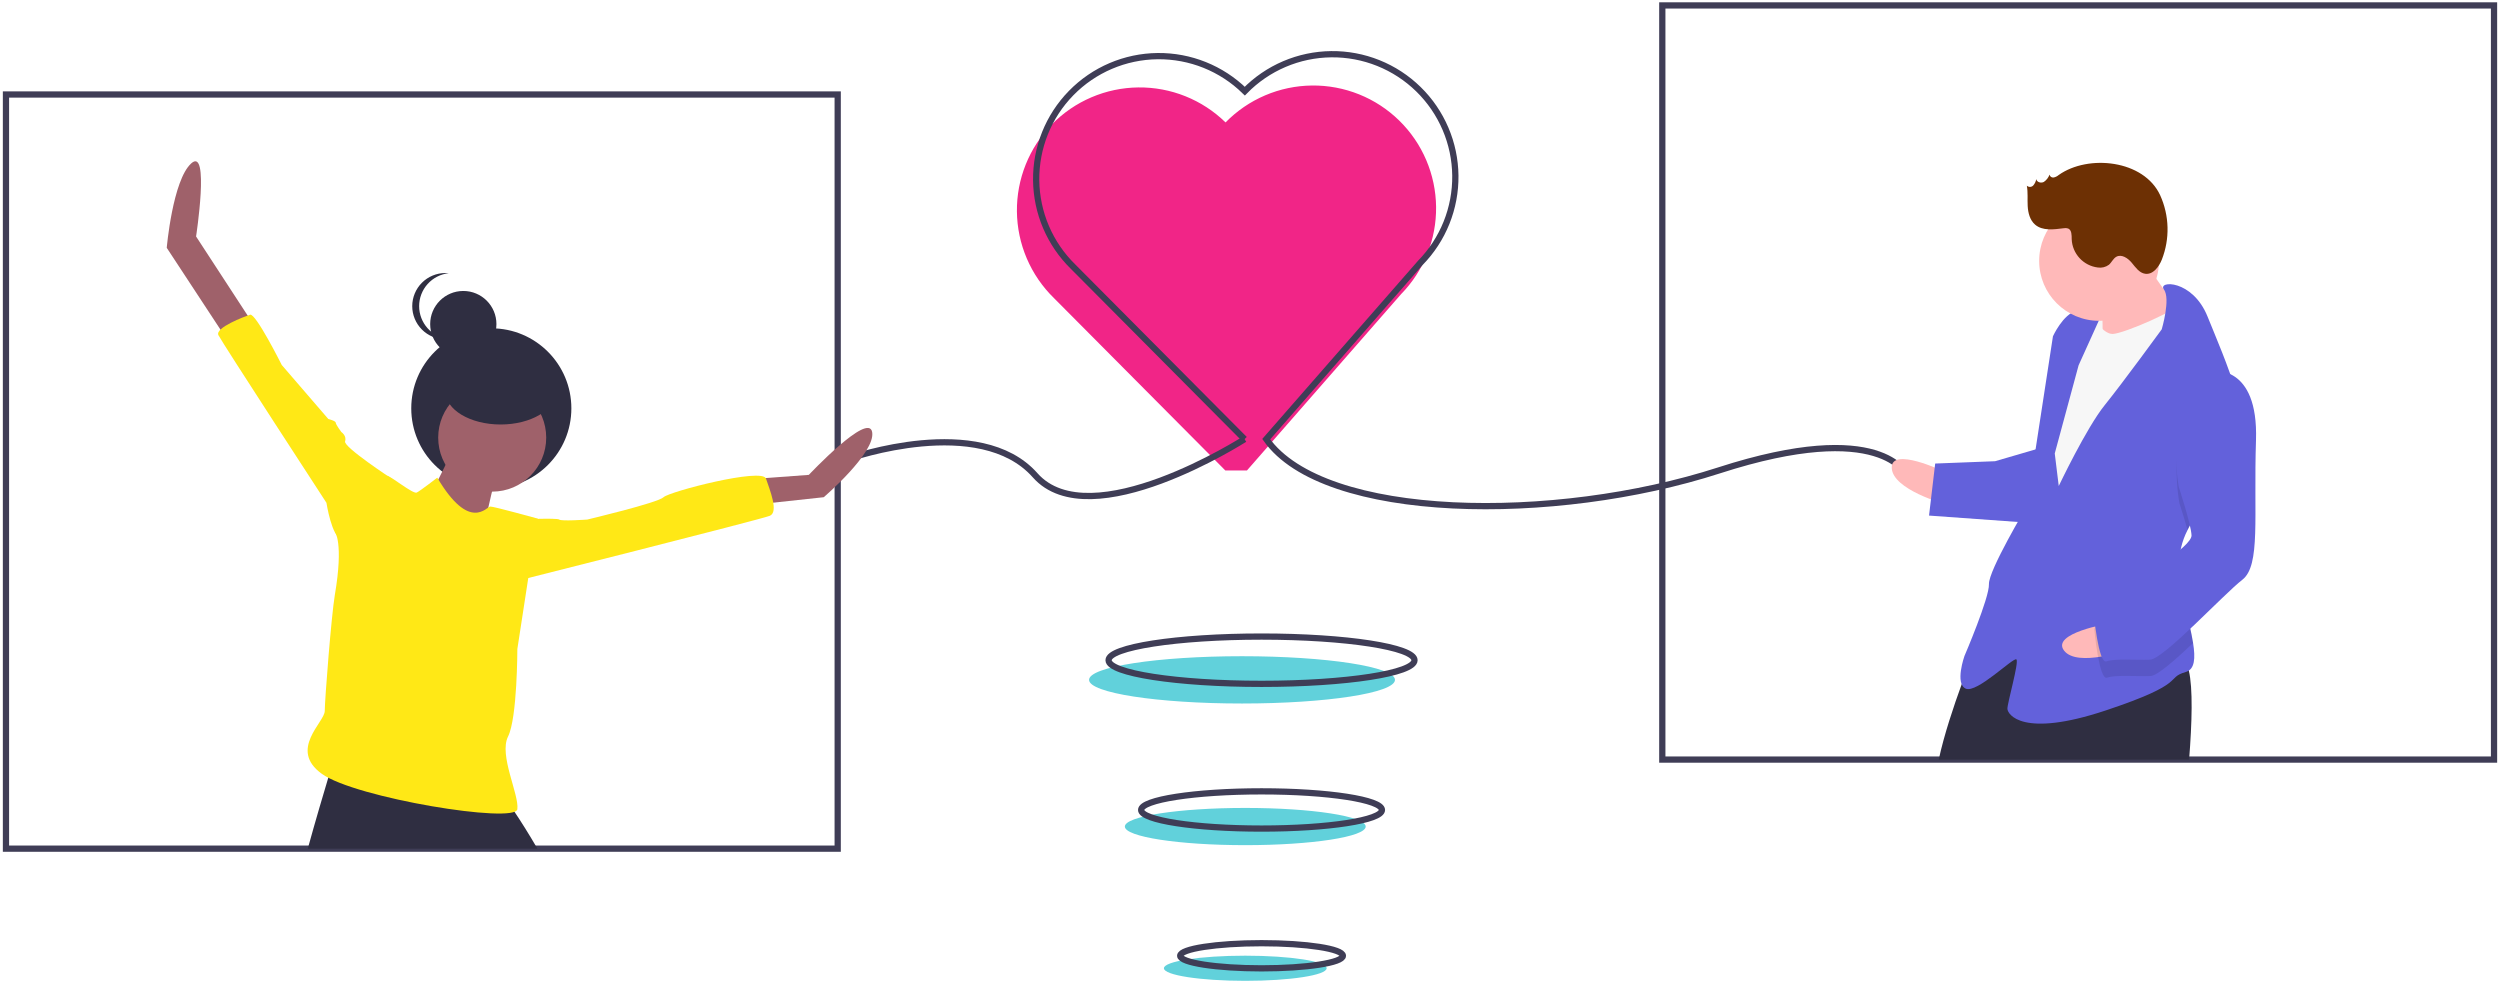 <svg width="800" height="315" viewBox="0 0 800 315" fill="none" xmlns="http://www.w3.org/2000/svg">
<path d="M397.446 225.122C424.479 225.122 446.394 221.734 446.394 217.555C446.394 213.377 424.479 209.989 397.446 209.989C370.412 209.989 348.498 213.377 348.498 217.555C348.498 221.734 370.412 225.122 397.446 225.122Z" fill="#61D1DB"/>
<path d="M399.029 150.544L448.348 94.125C451.956 90.437 454.802 86.074 456.724 81.286C458.646 76.497 459.606 71.377 459.549 66.218C459.492 61.059 458.419 55.961 456.393 51.216C454.366 46.472 451.424 42.172 447.736 38.565C444.047 34.956 439.684 32.11 434.896 30.189C430.108 28.267 424.988 27.307 419.829 27.364C414.669 27.42 409.572 28.493 404.827 30.52C400.082 32.547 395.783 35.488 392.175 39.177C388.487 35.569 384.124 32.722 379.335 30.801C374.547 28.879 369.427 27.919 364.268 27.976C359.108 28.033 354.011 29.105 349.266 31.132C344.521 33.159 340.222 36.1 336.614 39.789C333.006 43.477 330.16 47.84 328.238 52.628C326.316 57.417 325.356 62.537 325.413 67.696C325.47 72.855 326.543 77.953 328.569 82.698C330.596 87.442 333.538 91.742 337.226 95.35L392.096 150.544" fill="#F12587"/>
<path d="M268.063 30.24H1.91V271.572H268.063V30.24Z" stroke="#3F3D56" stroke-width="2" stroke-miterlimit="10"/>
<path d="M798.09 1.736H531.937V243.068H798.09V1.736Z" stroke="#3F3D56" stroke-width="2" stroke-miterlimit="10"/>
<path d="M271.915 146.692C271.915 146.692 313.516 132.055 331.235 152.085C348.954 172.115 398.259 140.529 398.259 140.529" stroke="#3F3D56" stroke-width="2" stroke-miterlimit="10"/>
<path d="M610.115 152.085C610.115 152.085 602.412 133.596 550.025 150.544C497.639 167.493 423.682 166.722 405.192 140.529L454.511 84.11C458.119 80.422 460.965 76.059 462.887 71.271C464.809 66.483 465.769 61.362 465.712 56.203C465.655 51.044 464.583 45.946 462.556 41.202C460.529 36.457 457.587 32.158 453.899 28.55C450.21 24.942 445.848 22.096 441.059 20.174C436.271 18.252 431.151 17.292 425.992 17.349C420.832 17.405 415.735 18.478 410.99 20.505C406.245 22.532 401.946 25.473 398.338 29.162C390.889 21.875 380.851 17.846 370.431 17.961C360.011 18.076 350.064 22.325 342.777 29.774C335.491 37.223 331.462 47.261 331.576 57.681C331.691 68.101 335.94 78.048 343.389 85.335L398.259 140.529" stroke="#3F3D56" stroke-width="2" stroke-miterlimit="10"/>
<path d="M403.694 218.834C430.728 218.834 452.643 215.446 452.643 211.267C452.643 207.089 430.728 203.701 403.694 203.701C376.661 203.701 354.746 207.089 354.746 211.267C354.746 215.446 376.661 218.834 403.694 218.834Z" stroke="#3F3D56" stroke-width="2" stroke-miterlimit="10"/>
<path d="M398.487 270.451C419.769 270.451 437.021 267.784 437.021 264.495C437.021 261.205 419.769 258.538 398.487 258.538C377.206 258.538 359.954 261.205 359.954 264.495C359.954 267.784 377.206 270.451 398.487 270.451Z" fill="#61D1DB"/>
<path d="M398.487 313.866C412.867 313.866 424.523 312.064 424.523 309.842C424.523 307.619 412.867 305.817 398.487 305.817C384.108 305.817 372.451 307.619 372.451 309.842C372.451 312.064 384.108 313.866 398.487 313.866Z" fill="#61D1DB"/>
<path d="M403.694 265.144C424.976 265.144 442.228 262.478 442.228 259.188C442.228 255.898 424.976 253.231 403.694 253.231C382.413 253.231 365.161 255.898 365.161 259.188C365.161 262.478 382.413 265.144 403.694 265.144Z" stroke="#3F3D56" stroke-width="2" stroke-miterlimit="10"/>
<path d="M403.694 309.872C418.074 309.872 429.731 308.07 429.731 305.847C429.731 303.625 418.074 301.823 403.694 301.823C389.315 301.823 377.658 303.625 377.658 305.847C377.658 308.07 389.315 309.872 403.694 309.872Z" stroke="#3F3D56" stroke-width="2" stroke-miterlimit="10"/>
<path d="M157.219 156.289C171.367 156.289 182.836 144.82 182.836 130.672C182.836 116.524 171.367 105.055 157.219 105.055C143.071 105.055 131.602 116.524 131.602 130.672C131.602 144.82 143.071 156.289 157.219 156.289Z" fill="#2F2E41"/>
<path d="M144.99 143.614C144.99 143.614 136.646 162.089 134.262 162.685C131.878 163.281 153.93 174.009 153.93 174.009C153.93 174.009 158.102 151.361 159.89 150.169C161.678 148.977 144.99 143.614 144.99 143.614Z" fill="#9F616A"/>
<path d="M157.506 157.322C167.052 157.322 174.79 149.583 174.79 140.038C174.79 130.492 167.052 122.754 157.506 122.754C147.96 122.754 140.222 130.492 140.222 140.038C140.222 149.583 147.96 157.322 157.506 157.322Z" fill="#9F616A"/>
<path d="M171.981 271.572H98.486C100.943 262.643 103.57 253.791 105.05 248.876C105.797 246.411 106.251 244.932 106.251 244.932C106.251 244.932 161.681 256.85 162.867 257.451C163.534 258.163 164.126 258.943 164.631 259.777C166.365 262.32 169.13 266.688 171.981 271.572Z" fill="#2F2E41"/>
<path d="M80.623 103.086L62.743 75.67C62.743 75.67 67.164 46.911 61.205 52.275C55.245 57.639 53.358 79.3 53.358 79.3L74.067 110.834L80.623 103.086Z" fill="#9F616A"/>
<path d="M242.734 153.149L258.825 151.957C258.825 151.957 277.897 131.694 279.089 138.25C280.281 144.806 263.593 159.109 263.593 159.109L241.542 161.493L242.734 153.149Z" fill="#9F616A"/>
<path d="M125.322 159.109V153.149C125.322 153.149 109.826 143.018 110.422 141.23C111.018 139.442 109.23 138.25 109.23 138.25C109.23 138.25 107.442 135.866 107.442 135.27C107.442 134.674 105.058 134.078 105.058 134.078L90.159 116.794C90.159 116.794 81.815 100.106 80.027 100.702C78.239 101.298 68.703 104.874 69.895 107.258C71.087 109.642 104.463 160.897 104.463 160.897C104.463 160.897 106.25 172.221 109.23 172.221C112.21 172.221 125.322 159.109 125.322 159.109Z" fill="#FFE816"/>
<path d="M165.254 166.261C165.254 166.261 178.366 165.665 178.962 166.261C179.558 166.857 187.902 166.261 187.902 166.261C187.902 166.261 210.55 160.897 212.338 159.109C214.126 157.321 243.925 149.574 245.117 153.149C246.309 156.725 249.289 163.877 246.309 165.069C243.33 166.261 162.87 186.525 162.87 186.525L165.254 166.261Z" fill="#FFE816"/>
<path d="M148.258 114.31C154.112 114.31 158.858 109.564 158.858 103.71C158.858 97.856 154.112 93.11 148.258 93.11C142.403 93.11 137.657 97.856 137.657 103.71C137.657 109.564 142.403 114.31 148.258 114.31Z" fill="#2F2E41"/>
<path d="M134.124 97.968C134.124 95.348 135.095 92.821 136.848 90.874C138.602 88.927 141.014 87.698 143.62 87.425C143.253 87.387 142.885 87.368 142.516 87.368C139.705 87.368 137.008 88.485 135.02 90.473C133.033 92.46 131.916 95.157 131.916 97.968C131.916 100.779 133.033 103.476 135.02 105.464C137.008 107.451 139.705 108.568 142.516 108.568C142.885 108.568 143.253 108.549 143.62 108.511C141.014 108.238 138.602 107.009 136.848 105.062C135.095 103.115 134.124 100.588 134.124 97.968Z" fill="#2F2E41"/>
<path d="M160.199 135.84C169.956 135.84 177.866 131.095 177.866 125.24C177.866 119.386 169.956 114.64 160.199 114.64C150.442 114.64 142.532 119.386 142.532 125.24C142.532 131.095 150.442 135.84 160.199 135.84Z" fill="#2F2E41"/>
<path d="M139.924 152.852C139.924 152.852 134.56 157.024 133.368 157.62C132.176 158.216 125.024 152.256 123.832 152.256C122.64 152.256 107.144 170.135 107.144 170.135C107.144 170.135 110.024 173.453 107.144 190.399C106.064 196.755 103.922 223.927 103.922 227.503C103.922 231.079 92.245 239.867 102.972 247.615C113.7 255.363 164.956 263.707 165.552 258.939C166.148 254.171 159.592 241.655 162.572 235.695C165.552 229.735 165.552 207.683 165.552 207.683L169.128 184.439L172.108 165.964C172.108 165.964 158.102 162.09 156.91 162.09C155.718 162.09 150.354 170.434 139.924 152.852Z" fill="#FFE816"/>
<path d="M676.991 95.928L664.795 96.401L665.403 112.081L677.599 111.608L676.991 95.928Z" fill="#F6F6F6"/>
<path d="M621.976 150.844C621.976 150.844 605.087 142.774 605.357 149.743C605.627 156.712 622.381 161.297 622.381 161.297L621.976 150.844Z" fill="#FFB9B9"/>
<path d="M700.513 243.068H620.4C622.072 235.225 625.254 225.765 627.742 218.947C629.714 213.554 631.239 209.81 631.239 209.81C640.338 199.548 653.542 199.286 665.93 201.821C667.409 202.121 668.881 202.46 670.329 202.838C670.498 202.876 670.668 202.923 670.837 202.969C673.734 203.716 676.546 204.579 679.204 205.442C683.788 206.936 687.925 208.446 691.268 209.471C692.949 210.027 694.677 210.432 696.43 210.68C696.813 210.721 697.199 210.737 697.585 210.727C698.91 210.673 699.827 212.098 700.42 214.586C701.761 220.202 701.453 231.265 700.513 243.068Z" fill="#2F2E41"/>
<path d="M684.71 81.233C684.71 81.233 693.995 95.705 697.615 99.054C701.234 102.404 691.051 109.778 691.051 109.778L672.825 112.23C672.825 112.23 673.054 95.644 672.116 93.936C671.177 92.228 684.71 81.233 684.71 81.233Z" fill="#FFB9B9"/>
<path d="M668.867 100.169C668.867 100.169 672.622 107.003 676.107 106.868C679.591 106.733 697.615 99.054 698.385 96.407C699.154 93.76 704.354 115.369 704.354 115.369L660.252 192.982L649.495 185.547L654.707 139.978L658.988 115.383L668.867 100.169Z" fill="#F7F7F7"/>
<path d="M700.011 169.629C698.19 173.167 697.261 177.096 697.306 181.075C697.312 181.25 697.319 181.424 697.335 181.598C697.752 189.66 700.722 198.985 701.788 205.766C702.561 210.63 702.341 214.181 699.494 215.016C692.593 217.028 700.5 218.466 673.8 227.354C647.099 236.241 642.439 228.57 642.371 226.828C642.304 225.085 646.153 211.849 645.248 211.012C644.343 210.175 632.586 221.972 629.034 220.365C625.482 218.758 628.629 209.912 628.629 209.912C628.629 209.912 636.631 191.28 636.462 186.925C636.293 182.569 648.583 162.026 648.583 162.026L656.942 107.611C656.942 107.611 660.156 100.507 664.478 99.467C667.201 98.901 670.037 99.417 672.386 100.905L665.154 116.889L657.523 145.103L658.8 155.523C658.8 155.523 667.673 136.858 673.501 129.652C679.328 122.447 691.753 105.389 691.753 105.389C691.753 105.389 694.654 95.601 692.464 92.676C690.274 89.742 701.599 89.303 706.427 101.33C708.987 107.704 713.142 117.209 715.744 126.06C718.064 133.9 719.159 141.23 716.862 145.42C713.349 151.82 704.515 160.232 700.011 169.629Z" fill="#6361DB"/>
<path opacity="0.1" d="M716.861 145.42C713.349 151.82 704.515 160.232 700.011 169.629C698.835 165.391 697.4 161.006 697.4 161.006C697.4 161.006 691.896 131.556 708.177 123.945C710.874 123.685 713.573 124.438 715.744 126.06C718.064 133.9 719.159 141.23 716.861 145.42Z" fill="black"/>
<path d="M652.229 143.564L638.426 147.589L619.261 148.332L617.29 164.985L648.786 167.253C648.786 167.253 656.652 145.137 652.229 143.564Z" fill="#6361DB"/>
<path d="M674.737 199.555C674.737 199.555 656.271 202.619 660.486 208.176C664.7 213.733 681.059 207.891 681.059 207.891L674.737 199.555Z" fill="#FFB9B9"/>
<path opacity="0.1" d="M697.335 181.598C697.752 189.66 700.722 198.985 701.788 205.766C695.905 211.333 690.311 216.244 688.203 216.326C683.848 216.495 676.845 215.894 674.265 216.866C671.686 217.839 670.173 201.321 670.173 201.321C670.173 201.321 671.712 196.027 678.58 193.143C683.215 191.192 692.101 185.901 697.335 181.598Z" fill="black"/>
<path d="M707.974 118.719C707.974 118.719 722.716 116.402 721.919 140.861C721.123 165.32 723.473 180.933 717.544 185.525C711.615 190.117 692.356 210.93 688.001 211.099C683.645 211.268 676.642 210.667 674.063 211.64C671.483 212.612 669.97 196.094 669.97 196.094C669.97 196.094 671.51 190.8 678.377 187.916C685.245 185.033 701.425 174.809 701.29 171.324C701.155 167.84 697.197 155.779 697.197 155.779C697.197 155.779 691.693 126.329 707.974 118.719Z" fill="#6361DB"/>
<path d="M671.71 102.662C682.302 102.662 690.889 94.075 690.889 83.482C690.889 72.89 682.302 64.303 671.71 64.303C661.118 64.303 652.531 72.89 652.531 83.482C652.531 94.075 661.118 102.662 671.71 102.662Z" fill="#FFB9B9"/>
<path d="M658.796 55.993C658.334 56.392 657.78 56.669 657.184 56.802C656.885 56.855 656.576 56.788 656.327 56.615C656.077 56.442 655.905 56.177 655.85 55.878C655.505 56.835 654.864 57.657 654.02 58.225C653.125 58.692 651.739 58.301 651.61 57.299C651.479 58.059 651.143 58.77 650.637 59.353C650.373 59.632 650.01 59.796 649.626 59.808C649.243 59.821 648.869 59.682 648.588 59.422C648.98 61.566 648.738 63.771 648.861 65.947C648.984 68.123 649.565 70.43 651.209 71.861C653.607 73.948 657.212 73.433 660.367 73.038C660.844 72.938 661.339 72.965 661.802 73.116C662.983 73.62 662.929 75.263 662.945 76.547C663.041 78.799 663.933 80.945 665.461 82.602C666.989 84.259 669.055 85.322 671.292 85.6C672.544 85.793 673.822 85.481 674.844 84.733C675.74 83.974 676.197 82.737 677.223 82.166C678.893 81.239 680.917 82.592 682.137 84.061C683.358 85.529 684.561 87.336 686.451 87.605C688.952 87.96 690.856 85.412 691.791 83.066C693.08 79.777 693.698 76.263 693.607 72.732C693.517 69.201 692.72 65.724 691.265 62.505C686.044 51.124 668.208 49.324 658.796 55.993Z" fill="#6D3004"/>
</svg>
